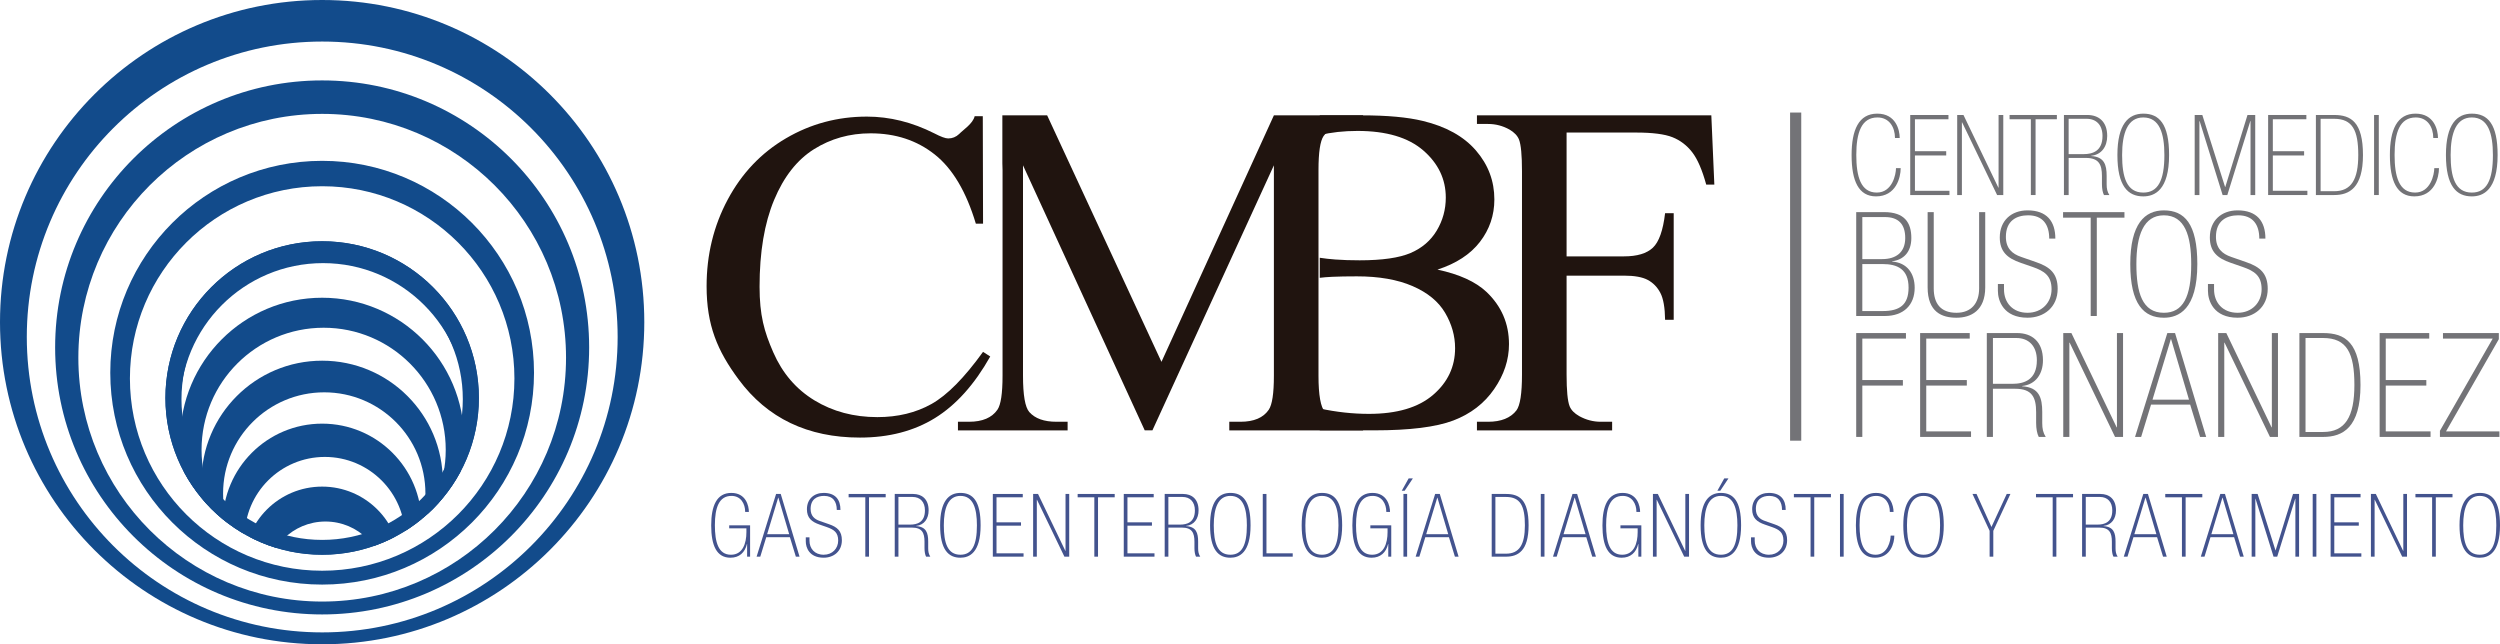 <?xml version="1.0" encoding="utf-8"?>
<!-- Generator: Adobe Illustrator 16.0.0, SVG Export Plug-In . SVG Version: 6.00 Build 0)  -->
<!DOCTYPE svg PUBLIC "-//W3C//DTD SVG 1.1//EN" "http://www.w3.org/Graphics/SVG/1.1/DTD/svg11.dtd">
<svg version="1.1" id="Layer_1" xmlns="http://www.w3.org/2000/svg" xmlns:xlink="http://www.w3.org/1999/xlink" x="0px" y="0px"
	 width="512.346px" height="132.039px" viewBox="0 0 512.346 132.039" enable-background="new 0 0 512.346 132.039"
	 xml:space="preserve">
<g>
	
		<line fill="#737377" stroke="#737377" stroke-width="2.288" stroke-miterlimit="10" x1="368.001" y1="23.064" x2="368.001" y2="90.313"/>
	<path fill="#20140F" d="M321.054,27.164V52.54h11.762c2.693,0,4.67-0.594,5.926-1.783c1.256-1.191,2.086-3.549,2.5-7.07h1.764
		v21.851h-1.764c-0.033-2.506-0.357-4.346-0.975-5.522c-0.621-1.176-1.479-2.057-2.574-2.645c-1.092-0.588-2.721-0.881-4.877-0.881
		h-11.762v20.286c0,3.271,0.207,5.424,0.619,6.473c0.32,0.795,0.984,1.475,2.002,2.047c1.396,0.764,2.854,1.141,4.381,1.141h2.332
		v1.764h-27.707v-1.764h2.283c2.668,0,4.604-0.773,5.809-2.326c0.762-1.018,1.141-3.465,1.141-7.334V35.069
		c0-3.271-0.207-5.432-0.615-6.479c-0.318-0.788-0.973-1.473-1.955-2.043c-1.365-0.762-2.824-1.142-4.379-1.142h-2.283v-1.763
		h48.035l0.617,14.185h-1.666c-0.824-3.012-1.785-5.228-2.881-6.64c-1.094-1.412-2.443-2.435-4.045-3.071
		c-1.607-0.635-4.088-0.952-7.449-0.952H321.054z"/>
	<g>
		<g>
			<g>
				<path fill="#43538E" d="M153.111,111.491h-0.035c-0.414,1.744-1.566,2.807-3.383,2.807c-2.808,0-3.941-2.467-3.941-6.623
					c0-4.031,1.134-6.658,4.121-6.658c3.005,0,3.6,2.646,3.6,3.904h-0.757c0-1.727-0.918-3.293-2.808-3.293
					c-2.555,0-3.4,2.395-3.4,6.01c0,3.457,0.701,6.049,3.293,6.049c2.43,0,3.168-2.359,3.168-4.625v-0.791h-3.527v-0.613h4.283
					v6.424h-0.613V111.491z"/>
				<path fill="#43538E" d="M161.877,110.087h-4.842l-1.224,3.994h-0.755l3.994-12.85h0.953l3.852,12.85H163.1L161.877,110.087z
					 M159.519,101.989h-0.036l-2.268,7.486h4.518L159.519,101.989z"/>
				<path fill="#43538E" d="M165.891,110.788c0,1.639,1.061,2.898,2.914,2.898c1.783,0,2.971-1.279,2.971-2.916
					c0-1.674-0.9-2.248-2.34-2.754l-1.457-0.504c-1.691-0.574-2.61-1.402-2.61-3.148c0-2.07,1.421-3.348,3.437-3.348
					c2.377,0,3.438,1.35,3.438,3.49h-0.756c0-1.727-0.791-2.879-2.608-2.879c-1.44,0-2.753,0.666-2.753,2.664
					c0,1.422,0.773,2.105,1.889,2.484l1.908,0.666c1.655,0.574,2.609,1.385,2.609,3.273c0,2.285-1.691,3.582-3.727,3.582
					c-2.969,0-3.67-2.088-3.67-3.33v-0.846h0.756V110.788z"/>
				<path fill="#43538E" d="M177.336,101.917h-3.42v-0.686h7.595v0.686h-3.419v12.164h-0.756V101.917z"/>
				<path fill="#43538E" d="M183.364,101.231h3.762c1.782,0,3.185,1.027,3.185,3.365c0,1.693-0.899,3.008-2.572,3.188v0.035
					c2.105,0.127,2.483,1.422,2.483,3.184v1.352c0,0.738,0.107,1.205,0.431,1.727h-0.863c-0.197-0.377-0.323-0.988-0.323-1.746
					v-1.313c0-1.834-0.503-2.898-2.573-2.898h-2.771v5.957h-0.757V101.231z M186.532,107.513c1.421,0,3.022-0.467,3.022-2.916
					c0-1.727-0.972-2.752-2.536-2.752h-2.897v5.668H186.532z"/>
				<path fill="#43538E" d="M200.966,107.657c0,5.633-2.322,6.641-4.14,6.641c-2.466,0-4.157-1.654-4.157-6.641
					c0-4.984,1.8-6.641,4.157-6.641C199.382,101.017,200.966,102.673,200.966,107.657z M193.425,107.657
					c0,3.527,0.72,6.029,3.401,6.029c2.357,0,3.383-1.945,3.383-6.029c0-3.475-0.773-6.029-3.383-6.029
					C194.307,101.628,193.425,104.13,193.425,107.657z"/>
				<path fill="#43538E" d="M203.468,101.231h6.136v0.686h-5.381v5.129h5.021v0.684h-5.021v5.668h5.544v0.684h-6.299V101.231z"/>
				<path fill="#43538E" d="M212.735,101.231l5.597,11.662h0.036v-11.662h0.755v12.85h-0.988l-5.615-11.66h-0.036v11.66h-0.756
					v-12.85H212.735z"/>
				<path fill="#43538E" d="M224.271,101.917h-3.42v-0.686h7.595v0.686h-3.419v12.164h-0.756V101.917z"/>
				<path fill="#43538E" d="M230.302,101.231h6.137v0.686h-5.381v5.129h5.02v0.684h-5.02v5.668h5.541v0.684h-6.297V101.231z"/>
				<path fill="#43538E" d="M238.689,101.231h3.761c1.781,0,3.183,1.027,3.183,3.365c0,1.693-0.9,3.008-2.572,3.188v0.035
					c2.105,0.127,2.482,1.422,2.482,3.184v1.352c0,0.738,0.109,1.205,0.432,1.727h-0.863c-0.197-0.377-0.324-0.988-0.324-1.746
					v-1.313c0-1.834-0.504-2.898-2.572-2.898h-2.771v5.957h-0.756V101.231z M241.854,107.513c1.421,0,3.025-0.467,3.025-2.916
					c0-1.727-0.973-2.752-2.539-2.752h-2.896v5.668H241.854z"/>
				<path fill="#43538E" d="M256.288,107.657c0,5.633-2.322,6.641-4.139,6.641c-2.467,0-4.158-1.654-4.158-6.641
					c0-4.984,1.801-6.641,4.158-6.641C254.704,101.017,256.288,102.673,256.288,107.657z M248.747,107.657
					c0,3.527,0.721,6.029,3.402,6.029c2.357,0,3.383-1.945,3.383-6.029c0-3.475-0.773-6.029-3.383-6.029
					C249.632,101.628,248.747,104.13,248.747,107.657z"/>
				<path fill="#43538E" d="M258.79,101.231h0.756v12.166h5.381v0.684h-6.137V101.231z"/>
				<path fill="#43538E" d="M275.06,107.657c0,5.633-2.322,6.641-4.141,6.641c-2.465,0-4.156-1.654-4.156-6.641
					c0-4.984,1.801-6.641,4.156-6.641C273.476,101.017,275.06,102.673,275.06,107.657z M267.519,107.657
					c0,3.527,0.719,6.029,3.4,6.029c2.359,0,3.385-1.945,3.385-6.029c0-3.475-0.773-6.029-3.385-6.029
					C268.401,101.628,267.519,104.13,267.519,107.657z"/>
				<path fill="#43538E" d="M284.507,111.491h-0.035c-0.414,1.744-1.566,2.807-3.383,2.807c-2.809,0-3.941-2.467-3.941-6.623
					c0-4.031,1.133-6.658,4.121-6.658c3.004,0,3.6,2.646,3.6,3.904h-0.758c0-1.727-0.918-3.293-2.807-3.293
					c-2.555,0-3.4,2.395-3.4,6.01c0,3.457,0.701,6.049,3.293,6.049c2.43,0,3.166-2.359,3.166-4.625v-0.791h-3.525v-0.613h4.283
					v6.424h-0.613V111.491z"/>
				<path fill="#43538E" d="M288.683,98.048h0.865l-1.676,2.518h-0.594L288.683,98.048z M287.62,101.231h0.756v12.85h-0.756V101.231
					z"/>
				<path fill="#43538E" d="M296.942,110.087h-4.84l-1.223,3.994h-0.758l3.996-12.85h0.953l3.852,12.85h-0.756L296.942,110.087z
					 M294.585,101.989h-0.035l-2.268,7.486h4.516L294.585,101.989z"/>
				<path fill="#43538E" d="M305.708,101.231h2.932c2.719,0,4.627,1.152,4.627,6.426s-2.197,6.424-4.627,6.424h-2.932V101.231z
					 M308.64,113.47c2.736,0,3.871-1.871,3.871-5.813s-0.92-5.813-3.871-5.813h-2.176v11.625H308.64z"/>
				<path fill="#43538E" d="M315.767,101.231h0.756v12.85h-0.756V101.231z"/>
				<path fill="#43538E" d="M325.091,110.087h-4.842l-1.225,3.994h-0.756l3.996-12.85h0.953l3.852,12.85h-0.756L325.091,110.087z
					 M322.731,101.989h-0.035l-2.268,7.486h4.516L322.731,101.989z"/>
				<path fill="#43538E" d="M335.761,111.491h-0.035c-0.414,1.744-1.564,2.807-3.383,2.807c-2.807,0-3.941-2.467-3.941-6.623
					c0-4.031,1.135-6.658,4.121-6.658c3.006,0,3.6,2.646,3.6,3.904h-0.756c0-1.727-0.918-3.293-2.809-3.293
					c-2.555,0-3.4,2.395-3.4,6.01c0,3.457,0.701,6.049,3.293,6.049c2.432,0,3.168-2.359,3.168-4.625v-0.791h-3.527v-0.613h4.283
					v6.424h-0.613V111.491z"/>
				<path fill="#43538E" d="M339.757,101.231l5.598,11.662h0.035v-11.662h0.756v12.85h-0.99l-5.613-11.66h-0.035v11.66h-0.758
					v-12.85H339.757z"/>
				<path fill="#43538E" d="M356.817,107.657c0,5.633-2.32,6.641-4.139,6.641c-2.465,0-4.156-1.654-4.156-6.641
					c0-4.984,1.799-6.641,4.156-6.641C355.233,101.017,356.817,102.673,356.817,107.657z M349.278,107.657
					c0,3.527,0.719,6.029,3.4,6.029c2.359,0,3.383-1.945,3.383-6.029c0-3.475-0.773-6.029-3.383-6.029
					C350.159,101.628,349.278,104.13,349.278,107.657z M353.362,98.048h0.863l-1.672,2.518h-0.594L353.362,98.048z"/>
				<path fill="#43538E" d="M359.606,110.788c0,1.639,1.063,2.898,2.918,2.898c1.779,0,2.969-1.279,2.969-2.916
					c0-1.674-0.9-2.248-2.34-2.754l-1.457-0.504c-1.691-0.574-2.609-1.402-2.609-3.148c0-2.07,1.42-3.348,3.438-3.348
					c2.375,0,3.436,1.35,3.436,3.49h-0.756c0-1.727-0.791-2.879-2.609-2.879c-1.439,0-2.754,0.666-2.754,2.664
					c0,1.422,0.775,2.105,1.891,2.484l1.906,0.666c1.656,0.574,2.609,1.385,2.609,3.273c0,2.285-1.691,3.582-3.723,3.582
					c-2.971,0-3.674-2.088-3.674-3.33v-0.846h0.756V110.788z"/>
				<path fill="#43538E" d="M371.054,101.917h-3.42v-0.686h7.594v0.686h-3.418v12.164h-0.756V101.917z"/>
				<path fill="#43538E" d="M377.083,101.231h0.756v12.85h-0.756V101.231z"/>
				<path fill="#43538E" d="M387.304,104.921c0-1.727-0.918-3.293-2.807-3.293c-2.557,0-3.4,2.395-3.4,6.01
					c0,3.457,0.701,6.049,3.291,6.049c2.484,0,3.078-2.916,3.078-3.924h0.756c0,1.512-0.756,4.535-3.959,4.535
					c-2.789,0-3.922-2.467-3.922-6.623c0-4.031,1.133-6.658,4.121-6.658c3.004,0,3.598,2.646,3.598,3.904H387.304z"/>
				<path fill="#43538E" d="M398.354,107.657c0,5.633-2.322,6.641-4.141,6.641c-2.465,0-4.156-1.654-4.156-6.641
					c0-4.984,1.801-6.641,4.156-6.641C396.771,101.017,398.354,102.673,398.354,107.657z M390.813,107.657
					c0,3.527,0.721,6.029,3.4,6.029c2.359,0,3.385-1.945,3.385-6.029c0-3.475-0.775-6.029-3.385-6.029
					C391.696,101.628,390.813,104.13,390.813,107.657z"/>
				<path fill="#43538E" d="M407.749,108.79l-3.51-7.559h0.828l3.059,6.768l3.131-6.768h0.756l-3.508,7.559v5.291h-0.756V108.79z"/>
				<path fill="#43538E" d="M420.673,101.917h-3.42v-0.686h7.592v0.686h-3.418v12.164h-0.754V101.917z"/>
				<path fill="#43538E" d="M426.7,101.231h3.76c1.781,0,3.186,1.027,3.186,3.365c0,1.693-0.9,3.008-2.574,3.188v0.035
					c2.107,0.127,2.484,1.422,2.484,3.184v1.352c0,0.738,0.107,1.205,0.432,1.727h-0.863c-0.197-0.377-0.322-0.988-0.322-1.746
					v-1.313c0-1.834-0.504-2.898-2.574-2.898h-2.773v5.957H426.7V101.231z M429.866,107.513c1.422,0,3.023-0.467,3.023-2.916
					c0-1.727-0.971-2.752-2.537-2.752h-2.898v5.668H429.866z"/>
				<path fill="#43538E" d="M442.067,110.087h-4.84l-1.223,3.994h-0.758l3.996-12.85h0.953l3.852,12.85h-0.756L442.067,110.087z
					 M439.712,101.989h-0.037l-2.268,7.486h4.518L439.712,101.989z"/>
				<path fill="#43538E" d="M447.163,101.917h-3.418v-0.686h7.594v0.686h-3.42v12.164h-0.756V101.917z"/>
				<path fill="#43538E" d="M457.853,110.087h-4.842l-1.223,3.994h-0.756l3.994-12.85h0.955l3.85,12.85h-0.756L457.853,110.087z
					 M455.495,101.989h-0.037l-2.266,7.486h4.516L455.495,101.989z"/>
				<path fill="#43538E" d="M470.413,102.204h-0.035l-3.689,11.877h-0.756l-3.689-11.877h-0.037v11.877h-0.756v-12.85h1.225
					l3.654,11.555h0.033l3.564-11.555h1.242v12.85h-0.756V102.204z"/>
				<path fill="#43538E" d="M473.96,101.231h0.754v12.85h-0.754V101.231z"/>
				<path fill="#43538E" d="M477.632,101.231h6.137v0.686h-5.383v5.129h5.021v0.684h-5.021v5.668h5.545v0.684h-6.299V101.231z"/>
				<path fill="#43538E" d="M486.899,101.231l5.596,11.662h0.035v-11.662h0.758v12.85h-0.99l-5.613-11.66h-0.037v11.66h-0.756
					v-12.85H486.899z"/>
				<path fill="#43538E" d="M498.435,101.917h-3.418v-0.686h7.594v0.686h-3.42v12.164h-0.756V101.917z"/>
				<path fill="#43538E" d="M512.347,107.657c0,5.633-2.322,6.641-4.141,6.641c-2.465,0-4.156-1.654-4.156-6.641
					c0-4.984,1.799-6.641,4.156-6.641C510.763,101.017,512.347,102.673,512.347,107.657z M504.806,107.657
					c0,3.527,0.721,6.029,3.4,6.029c2.359,0,3.385-1.945,3.385-6.029c0-3.475-0.775-6.029-3.385-6.029
					C505.687,101.628,504.806,104.13,504.806,107.657z"/>
			</g>
		</g>
	</g>
	<path fill="#20140F" d="M304.634,59.823c-2.225-2.092-5.572-3.618-10.045-4.571c3.838-1.238,6.742-3.135,8.713-5.688
		c1.965-2.555,2.951-5.455,2.951-8.69c0-3.775-1.256-7.114-3.764-10.019c-2.506-2.907-6.143-4.928-10.902-6.072
		c-3.143-0.765-7.314-1.142-12.52-1.142h-8.598v4.043c2.332-0.562,4.902-0.852,7.742-0.852c5.902,0,10.393,1.332,13.471,3.996
		c3.076,2.667,4.617,5.889,4.617,9.664c0,2.444-0.621,4.698-1.855,6.76c-1.238,2.063-3.025,3.596-5.355,4.594
		c-2.334,0.998-5.816,1.502-10.449,1.502c-1.811,0-3.469-0.053-4.975-0.166c-1.166-0.084-2.227-0.207-3.195-0.357v4.11
		c0.719-0.094,1.564-0.16,2.553-0.207c1.395-0.064,3.076-0.094,5.045-0.094c4.537,0,8.346,0.664,11.426,2
		c3.078,1.332,5.301,3.159,6.664,5.473c1.365,2.316,2.047,4.73,2.047,7.24c0,3.809-1.506,7.004-4.521,9.588
		c-3.018,2.59-7.396,3.883-13.139,3.883c-3.318,0-6.676-0.371-10.074-1.102v4.48h11.168c7.268,0,12.67-0.672,16.209-2.023
		c3.537-1.346,6.326-3.488,8.355-6.424c2.033-2.938,3.047-6.008,3.047-9.213C309.249,66.316,307.71,62.746,304.634,59.823z"/>
	<path fill="#20140F" d="M271.257,27.875c1.145-1.648,3.096-2.47,5.855-2.47h2.238v-1.763h-18.281l-23.041,50.515l-23.425-50.515
		h-9.182v9.814c0.02,0.444,0.039,0.882,0.039,1.372v42.182c0,3.619-0.347,5.932-1.045,6.951c-1.143,1.648-3.076,2.473-5.809,2.473
		h-2.287v1.764h22.475v-1.764h-2.287c-2.54,0-4.395-0.664-5.57-1.996c-0.855-0.984-1.285-3.461-1.285-7.428V33.878l24.947,54.32
		h1.574l24.896-54.32v43.133c0,3.619-0.35,5.932-1.047,6.951c-1.111,1.648-3.047,2.473-5.807,2.473h-2.287v1.764h27.422v-1.764
		h-2.238c-2.537,0-4.396-0.664-5.568-1.996c-0.891-0.984-1.334-3.461-1.334-7.428V34.829
		C270.21,31.21,270.558,28.894,271.257,27.875z"/>
	<path fill="#20140F" d="M201.412,23.816l0.054,22.026h-1.476c-1.971-6.57-4.777-11.296-8.428-14.184
		c-3.649-2.892-8.031-4.334-13.141-4.334c-4.285,0-8.156,1.089-11.615,3.259c-3.459,2.177-6.184,5.645-8.164,10.405
		c-1.984,4.76-2.977,10.68-2.977,17.757c0,5.844,0.937,9.176,2.807,13.459c1.875,4.283,4.691,7.57,8.454,9.854
		c3.759,2.285,8.052,3.426,12.878,3.426c4.188,0,7.887-0.895,11.092-2.688c3.204-1.795,6.729-5.357,10.569-10.689l1.474,0.955
		c-3.236,5.742-7.013,9.949-11.329,12.615c-4.316,2.664-9.442,4-15.376,4c-10.697,0-18.98-3.969-24.852-11.904
		c-4.379-5.902-6.572-11.123-6.572-19.123c0-6.44,1.445-12.36,4.332-17.755c2.889-5.397,6.863-9.577,11.929-12.545
		c5.061-2.968,10.591-4.453,16.59-4.453c4.665,0,9.268,1.142,13.806,3.428c1.334,0.698,2.287,1.049,2.855,1.049
		c0.858,0,1.604-0.301,2.239-0.905c0.824-0.857,2.834-2.126,3.185-3.651H201.412z"/>
	<g>
		<path fill="#737377" d="M388.354,28.276c0-2.205-1.172-4.205-3.584-4.205c-3.264,0-4.344,3.057-4.344,7.675
			c0,4.412,0.896,7.72,4.205,7.72c3.172,0,3.93-3.722,3.93-5.009h0.965c0,1.932-0.965,5.79-5.055,5.79
			c-3.563,0-5.008-3.147-5.008-8.456c0-5.146,1.445-8.501,5.26-8.501c3.838,0,4.598,3.379,4.598,4.986H388.354z"/>
		<path fill="#737377" d="M391.479,23.565h7.834v0.873h-6.869v6.55h6.408v0.873h-6.408v7.237h7.076v0.873h-8.041V23.565z"/>
		<path fill="#737377" d="M402.392,23.565l7.146,14.89h0.047v-14.89h0.965v16.406h-1.264l-7.17-14.889h-0.047v14.889h-0.965V23.565
			H402.392z"/>
		<path fill="#737377" d="M416.2,24.438h-4.363v-0.873h9.695v0.873h-4.367v15.533H416.2V24.438z"/>
		<path fill="#737377" d="M422.979,23.565h4.803c2.275,0,4.066,1.311,4.066,4.298c0,2.158-1.148,3.836-3.285,4.066v0.047
			c2.688,0.16,3.17,1.814,3.17,4.066v1.724c0,0.941,0.139,1.539,0.553,2.205h-1.104c-0.252-0.482-0.414-1.264-0.414-2.229v-1.677
			c0-2.344-0.643-3.699-3.285-3.699h-3.539v7.604h-0.965V23.565z M427.022,31.586c1.816,0,3.861-0.598,3.861-3.723
			c0-2.206-1.24-3.517-3.24-3.517h-3.699v7.239H427.022z"/>
		<path fill="#737377" d="M444.53,31.77c0,7.191-2.965,8.478-5.285,8.478c-3.148,0-5.307-2.113-5.307-8.478s2.297-8.479,5.307-8.479
			C442.509,23.29,444.53,25.405,444.53,31.77z M434.903,31.77c0,4.504,0.918,7.696,4.342,7.696c3.012,0,4.32-2.481,4.32-7.696
			c0-4.435-0.988-7.698-4.32-7.698C436.028,24.071,434.903,27.267,434.903,31.77z"/>
		<path fill="#737377" d="M461.22,24.808h-0.047l-4.709,15.164h-0.965l-4.711-15.164h-0.045v15.164h-0.967V23.565h1.564
			l4.664,14.752h0.045l4.549-14.752h1.586v16.406h-0.965V24.808z"/>
		<path fill="#737377" d="M464.827,23.565h7.836v0.873h-6.871v6.55h6.41v0.873h-6.41v7.237h7.078v0.873h-8.043V23.565z"/>
		<path fill="#737377" d="M474.616,23.565h3.744c3.469,0,5.904,1.471,5.904,8.204c0,6.731-2.801,8.202-5.904,8.202h-3.744V23.565z
			 M478.36,39.19c3.492,0,4.939-2.39,4.939-7.421c0-5.032-1.17-7.423-4.939-7.423h-2.779V39.19H478.36z"/>
		<path fill="#737377" d="M486.54,23.565h0.967v16.406h-0.967V23.565z"/>
		<path fill="#737377" d="M498.671,28.276c0-2.205-1.172-4.205-3.584-4.205c-3.264,0-4.344,3.057-4.344,7.675
			c0,4.412,0.896,7.72,4.205,7.72c3.172,0,3.93-3.722,3.93-5.009h0.965c0,1.932-0.965,5.79-5.055,5.79
			c-3.563,0-5.01-3.147-5.01-8.456c0-5.146,1.447-8.501,5.262-8.501c3.838,0,4.596,3.379,4.596,4.986H498.671z"/>
		<path fill="#737377" d="M511.858,31.77c0,7.191-2.965,8.478-5.285,8.478c-3.148,0-5.307-2.113-5.307-8.478
			s2.297-8.479,5.307-8.479C509.839,23.29,511.858,25.405,511.858,31.77z M502.231,31.77c0,4.504,0.918,7.696,4.342,7.696
			c3.01,0,4.32-2.481,4.32-7.696c0-4.435-0.988-7.698-4.32-7.698C503.356,24.071,502.231,27.267,502.231,31.77z"/>
		<path fill="#737377" d="M380.407,43.471h5.725c4.174,0,5.574,2.146,5.574,5.307c0,2.861-1.58,4.471-3.934,4.77v0.061
			c3.068,0.209,4.619,2.443,4.619,5.366c0,3.577-2.324,5.784-6.08,5.784h-5.904V43.471z M385.743,53.1
			c2.742,0,4.711-1.313,4.711-4.322c0-2.893-1.432-4.293-4.174-4.293h-4.619V53.1H385.743z M385.864,63.746
			c3.457,0,5.275-1.283,5.275-4.803c0-3.786-2.295-4.829-5.336-4.829h-4.143v9.632H385.864z"/>
		<path fill="#737377" d="M396.298,59.122c0,2.983,1.34,4.979,4.65,4.979c3.07,0,4.65-1.996,4.65-4.979V43.471h1.252v15.413
			c0,4.801-2.951,6.231-5.902,6.231s-5.902-1.131-5.902-6.231V43.471h1.252V59.122z"/>
		<path fill="#737377" d="M410.696,59.302c0,2.713,1.76,4.799,4.828,4.799c2.951,0,4.92-2.115,4.92-4.829
			c0-2.773-1.49-3.729-3.877-4.563l-2.412-0.834c-2.803-0.953-4.324-2.326-4.324-5.217c0-3.43,2.355-5.545,5.693-5.545
			c3.936,0,5.695,2.236,5.695,5.783h-1.254c0-2.863-1.309-4.77-4.32-4.77c-2.385,0-4.563,1.102-4.563,4.412
			c0,2.354,1.281,3.486,3.131,4.113l3.16,1.104c2.742,0.953,4.322,2.295,4.322,5.424c0,3.788-2.801,5.934-6.172,5.934
			c-4.916,0-6.08-3.457-6.08-5.516v-1.4h1.252V59.302z"/>
		<path fill="#737377" d="M428.464,44.604h-5.662v-1.133h12.58v1.133h-5.666v20.153h-1.252V44.604z"/>
		<path fill="#737377" d="M450.317,54.114c0,9.333-3.846,11.001-6.857,11.001c-4.084,0-6.885-2.742-6.885-11.001
			c0-8.258,2.98-11,6.885-11C447.694,43.114,450.317,45.856,450.317,54.114z M437.827,54.114c0,5.844,1.191,9.987,5.633,9.987
			c3.906,0,5.605-3.219,5.605-9.987c0-5.754-1.281-9.986-5.605-9.986C439.288,44.127,437.827,48.272,437.827,54.114z"/>
		<path fill="#737377" d="M453.745,59.302c0,2.713,1.762,4.799,4.83,4.799c2.951,0,4.918-2.115,4.918-4.829
			c0-2.773-1.488-3.729-3.875-4.563l-2.414-0.834c-2.803-0.953-4.322-2.326-4.322-5.217c0-3.43,2.355-5.545,5.693-5.545
			c3.936,0,5.695,2.236,5.695,5.783h-1.254c0-2.863-1.311-4.77-4.322-4.77c-2.385,0-4.561,1.102-4.561,4.412
			c0,2.354,1.281,3.486,3.131,4.113l3.16,1.104c2.742,0.953,4.32,2.295,4.32,5.424c0,3.788-2.803,5.934-6.17,5.934
			c-4.918,0-6.082-3.457-6.082-5.516v-1.4h1.252V59.302z"/>
		<path fill="#737377" d="M380.407,68.257h10.195v1.133h-8.941v8.496h8.314v1.133h-8.314v10.523h-1.254V68.257z"/>
		<path fill="#737377" d="M393.507,68.257h10.166v1.133h-8.912v8.496h8.316v1.133h-8.316v9.389h9.18v1.135h-10.434V68.257z"/>
		<path fill="#737377" d="M407.175,68.257h6.232c2.951,0,5.275,1.699,5.275,5.574c0,2.803-1.49,4.979-4.262,5.275v0.061
			c3.488,0.209,4.113,2.355,4.113,5.277v2.234c0,1.223,0.18,1.998,0.715,2.863h-1.43c-0.328-0.627-0.537-1.641-0.537-2.893v-2.176
			c0-3.041-0.834-4.799-4.262-4.799h-4.592v9.867h-1.254V68.257z M412.423,78.659c2.355,0,5.008-0.773,5.008-4.828
			c0-2.861-1.609-4.561-4.203-4.561h-4.799v9.389H412.423z"/>
		<path fill="#737377" d="M424.511,68.257l9.27,19.316h0.061V68.257h1.252v21.285h-1.641l-9.301-19.318h-0.059v19.318h-1.252V68.257
			H424.511z"/>
		<path fill="#737377" d="M448.849,82.923h-8.02l-2.025,6.619h-1.252l6.617-21.285h1.58l6.381,21.285h-1.254L448.849,82.923z
			 M444.944,69.509h-0.061l-3.754,12.4h7.48L444.944,69.509z"/>
		<path fill="#737377" d="M456.259,68.257l9.27,19.316h0.061V68.257h1.252v21.285H465.2l-9.301-19.318h-0.059v19.318h-1.252V68.257
			H456.259z"/>
		<path fill="#737377" d="M471.235,68.257h4.859c4.502,0,7.662,1.906,7.662,10.643c0,8.734-3.637,10.643-7.662,10.643h-4.859V68.257
			z M476.095,88.528c4.531,0,6.41-3.102,6.41-9.629c0-6.529-1.521-9.629-6.41-9.629h-3.605v19.258H476.095z"/>
		<path fill="#737377" d="M487.677,68.257h10.166v1.133h-8.912v8.496h8.316v1.133h-8.316v9.389h9.18v1.135h-10.434V68.257z"/>
		<path fill="#737377" d="M500.034,88.29l10.82-18.9h-10.195v-1.133h11.447v1.252l-10.82,18.898h10.939v1.135h-12.191V88.29z"/>
	</g>
	<g>
		<g>
			<path fill="#124B8B" d="M66.035,129.601c-33.436,0-60.543-27.105-60.543-60.543S32.6,8.515,66.035,8.515
				c33.438,0,60.543,27.105,60.543,60.543S99.473,129.601,66.035,129.601z M66.02,0C29.559,0,0,29.558,0,66.023
				c0,36.46,29.559,66.017,66.02,66.017s66.021-29.557,66.021-66.017C132.041,29.558,102.48,0,66.02,0z"/>
			<path fill="#124B8B" d="M66.03,123.282c-27.597,0-49.972-22.373-49.972-49.973c0-27.597,22.375-49.97,49.972-49.97
				c27.599,0,49.971,22.373,49.971,49.97C116.001,100.909,93.629,123.282,66.03,123.282z M66.019,16.48
				c-30.22,0-54.719,24.499-54.719,54.724c0,30.221,24.499,54.719,54.719,54.719c30.221,0,54.721-24.498,54.721-54.719
				C120.74,40.979,96.24,16.48,66.019,16.48z"/>
			<path fill="#124B8B" d="M66.024,116.964c-21.758,0-39.399-17.641-39.399-39.4c0-21.758,17.641-39.397,39.399-39.397
				c21.761,0,39.4,17.639,39.4,39.397C105.424,99.323,87.785,116.964,66.024,116.964z M66.02,32.962
				c-23.98,0-43.42,19.441-43.42,43.422c0,23.98,19.439,43.42,43.42,43.42s43.42-19.439,43.42-43.42
				C109.439,52.403,90,32.962,66.02,32.962z"/>
			<path fill="#124B8B" d="M66.02,110.647c-15.92,0-28.828-12.908-28.828-28.83c0-15.917,12.908-28.827,28.828-28.827
				c15.922,0,28.828,12.909,28.828,28.827C94.848,97.739,81.941,110.647,66.02,110.647z M66.02,49.444
				c-17.74,0-32.12,14.382-32.12,32.12c0,17.742,14.38,32.123,32.12,32.123s32.119-14.381,32.119-32.123
				C98.139,63.826,83.76,49.444,66.02,49.444z"/>
		</g>
		<g>
			<defs>
				<circle id="SVGID_1_" cx="66.02" cy="81.565" r="32.121"/>
			</defs>
			<clipPath id="SVGID_2_">
				<use xlink:href="#SVGID_1_"  overflow="visible"/>
			</clipPath>
			<g clip-path="url(#SVGID_2_)">
				<path fill="#124B8B" d="M66.203,112.548c-16.188,0-29.309-13.121-29.309-29.311c0-16.186,13.121-29.313,29.309-29.313
					c16.186,0,29.309,13.127,29.309,29.313C95.512,99.427,82.389,112.548,66.203,112.548z M66.02,48.112
					c-18.473,0-33.451,14.979-33.451,33.452c0,18.477,14.979,33.451,33.451,33.451s33.45-14.975,33.45-33.451
					C99.47,63.091,84.492,48.112,66.02,48.112z"/>
				<path fill="#124B8B" d="M66.327,117.21c-13.819,0-25.021-11.203-25.021-25.021s11.201-25.023,25.021-25.023
					c13.818,0,25.021,11.205,25.021,25.023S80.146,117.21,66.327,117.21z M66.02,61.017c-16.064,0-29.09,13.025-29.09,29.089
					c0,16.068,13.026,29.09,29.09,29.09s29.09-13.021,29.09-29.09C95.109,74.042,82.084,61.017,66.02,61.017z"/>
				<path fill="#124B8B" d="M66.452,121.872c-11.452,0-20.733-9.283-20.733-20.734S55,80.403,66.452,80.403
					c11.45,0,20.733,9.283,20.733,20.734S77.902,121.872,66.452,121.872z M66.02,73.919c-13.656,0-24.73,11.072-24.73,24.73
					s11.074,24.73,24.73,24.73s24.73-11.072,24.73-24.73S79.676,73.919,66.02,73.919z"/>
				<path fill="#124B8B" d="M66.577,126.534c-9.085,0-16.445-7.363-16.445-16.445c0-9.084,7.36-16.447,16.445-16.447
					c9.082,0,16.445,7.363,16.445,16.447C83.022,119.171,75.659,126.534,66.577,126.534z M66.02,86.821
					c-11.248,0-20.369,9.119-20.369,20.369c0,11.252,9.121,20.371,20.369,20.371s20.37-9.119,20.37-20.371
					C86.39,95.94,77.268,86.821,66.02,86.821z"/>
				<path fill="#124B8B" d="M66.701,131.196c-6.717,0-12.157-5.445-12.157-12.156c0-6.717,5.44-12.16,12.157-12.16
					c6.715,0,12.158,5.443,12.158,12.16C78.859,125.751,73.416,131.196,66.701,131.196z M66.02,99.724
					c-8.84,0-16.009,7.168-16.009,16.01s7.169,16.01,16.009,16.01s16.01-7.168,16.01-16.01S74.859,99.724,66.02,99.724z"/>
			</g>
		</g>
	</g>
</g>
</svg>
